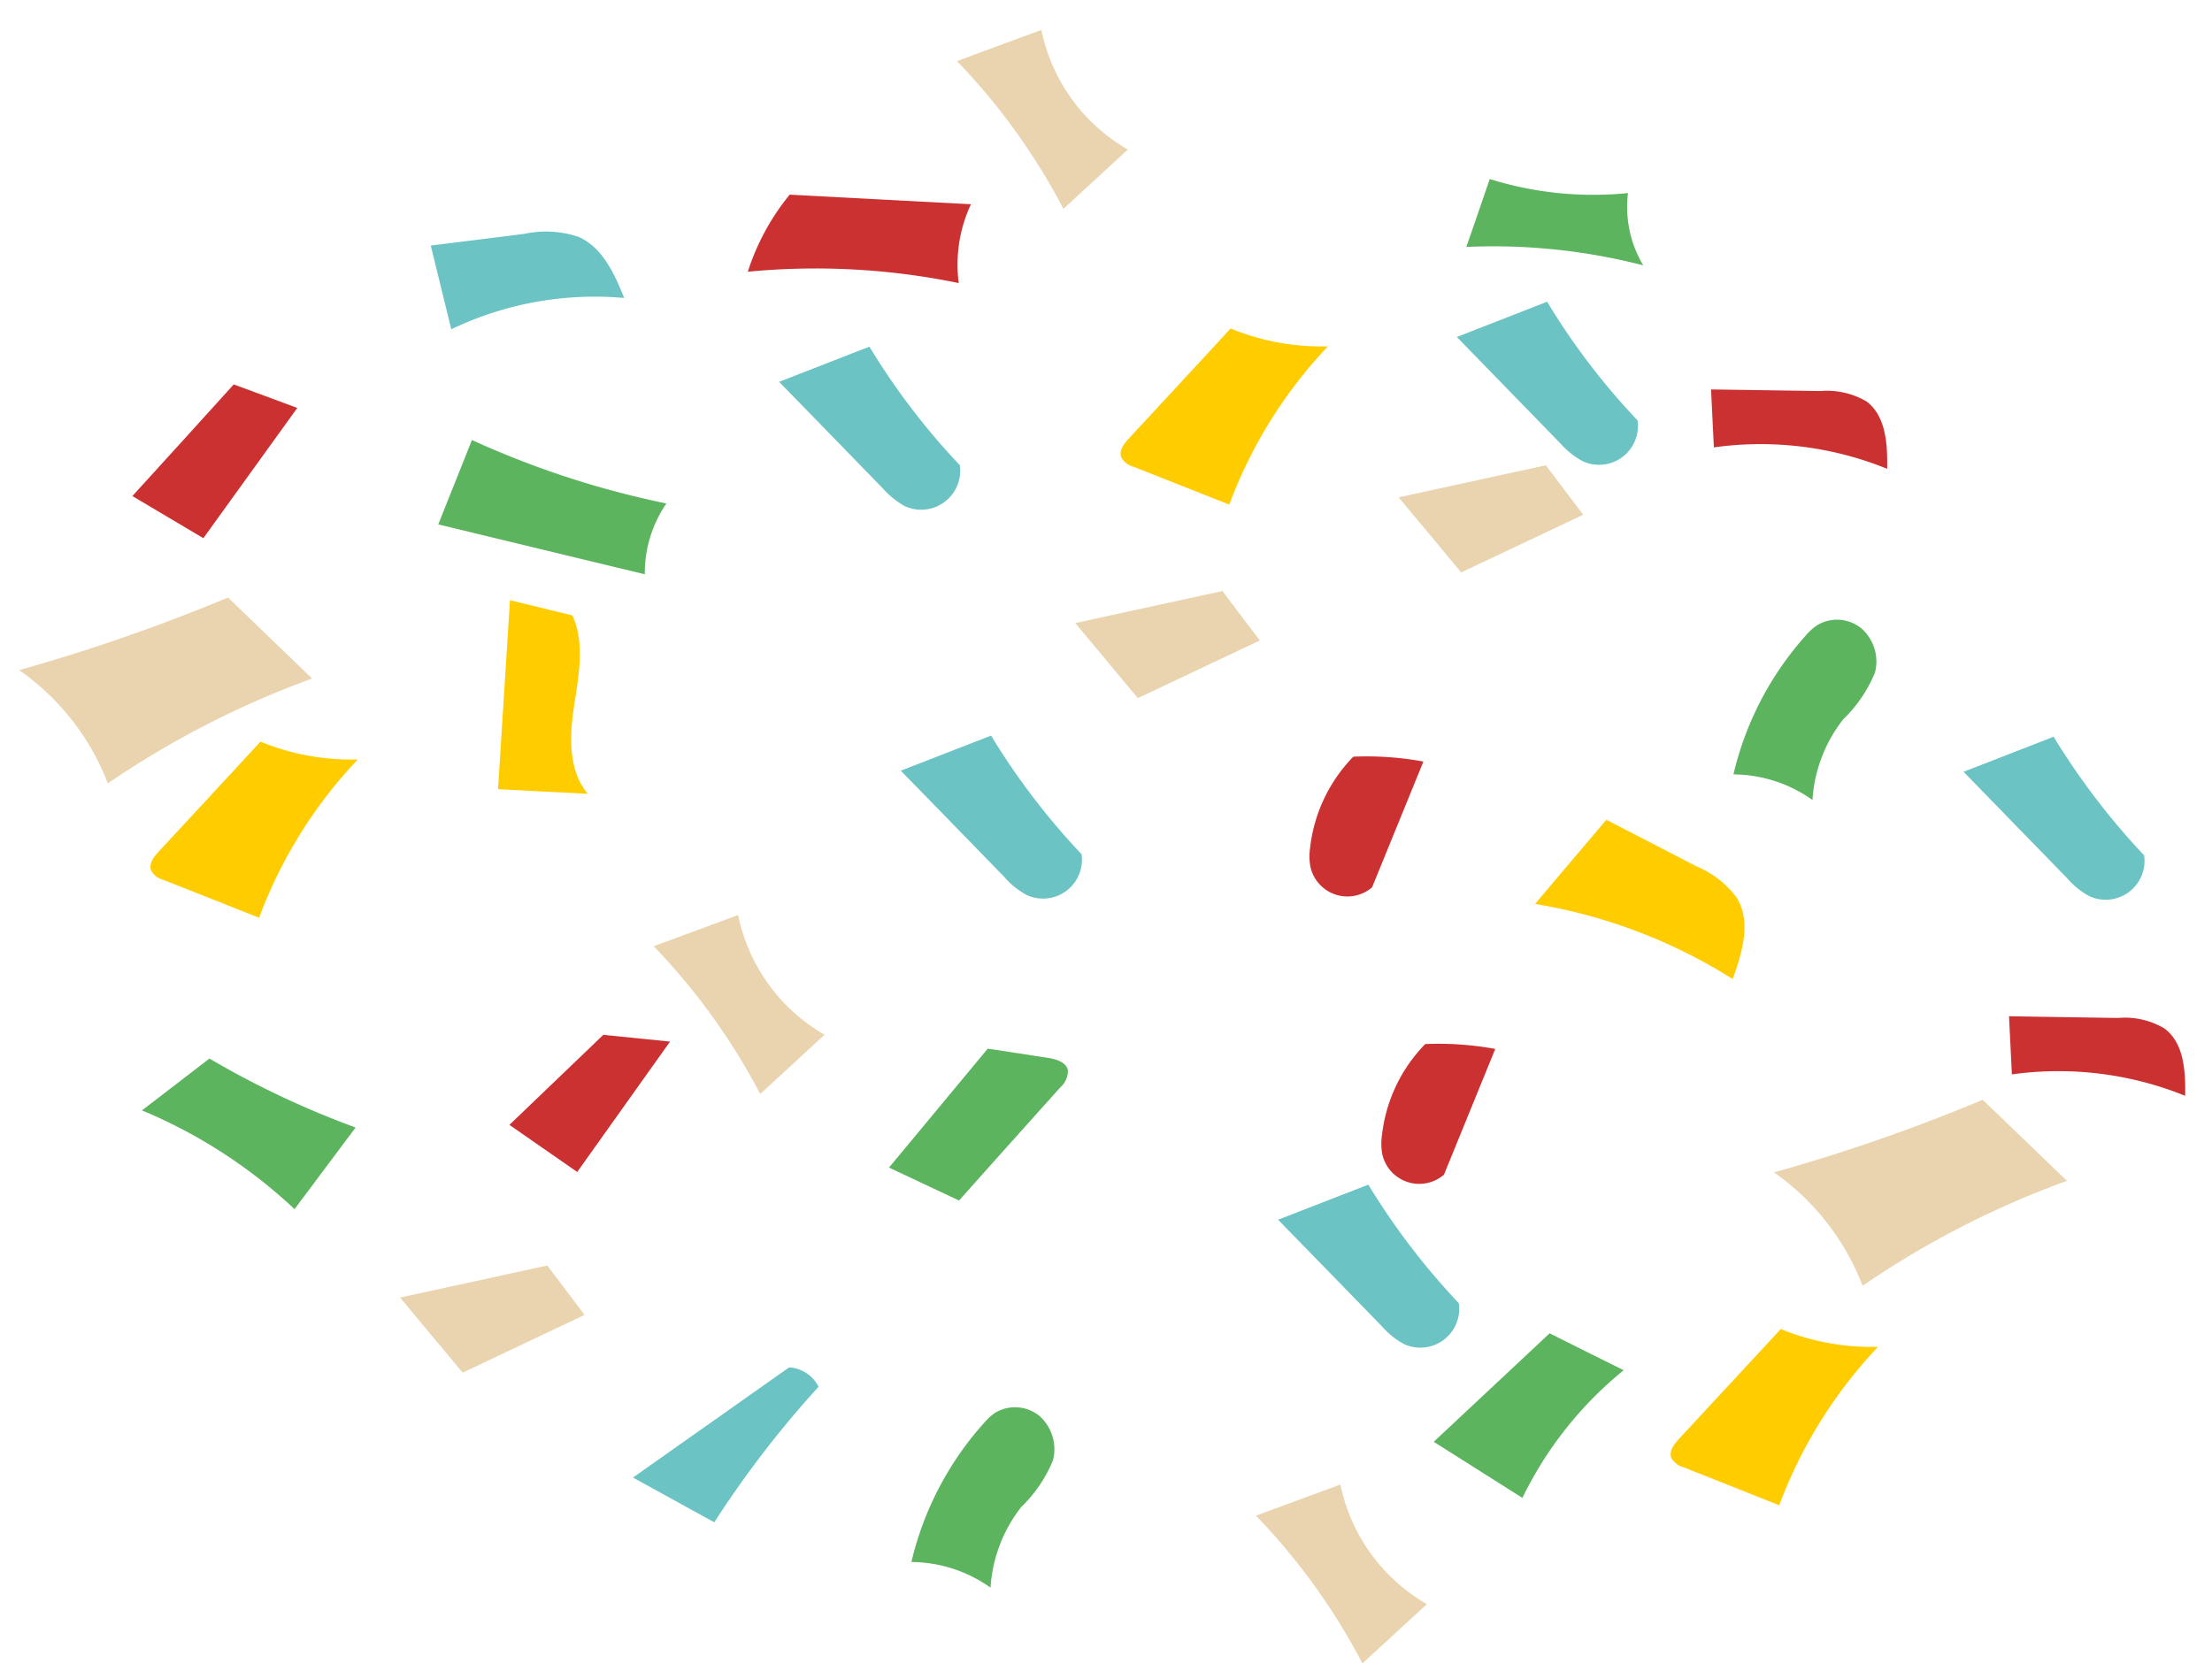 <svg xmlns="http://www.w3.org/2000/svg" width="123.122" height="93.045" viewBox="0 0 123.122 93.045"><g transform="translate(0)"><path d="M160.852,328.356a4.369,4.369,0,0,0-2.382,1.128l-4.846,3.674c.7.813,1.412,1.632,2.111,2.445a18.72,18.72,0,0,1,8.332-5C163.247,329.516,162.213,328.331,160.852,328.356Z" transform="matrix(0.788, 0.616, -0.616, 0.788, 179.408, -335.48)" fill="#cc3131"/><path d="M166.341,331.1a4.291,4.291,0,0,0-2.389,1.122q-2.42,1.834-4.846,3.668c.706.819,1.412,1.632,2.118,2.452a18.793,18.793,0,0,1,8.332-5C168.736,332.255,167.7,331.064,166.341,331.1Z" transform="matrix(0.788, 0.616, -0.616, 0.788, 193.357, -306.112)" fill="#cc3131"/><path d="M171.329,333.351q-3.243-.34-6.473-.668a99.552,99.552,0,0,1-6.661,10.336,13.73,13.73,0,0,1,7.771,1.935A50.767,50.767,0,0,1,171.329,333.351Z" transform="matrix(0.788, 0.616, -0.616, 0.788, 185.385, -302.476)" fill="#ead4af"/><path d="M156.51,339.3c-2.155-.221-4.311-.447-6.466-.668a101.419,101.419,0,0,1-6.668,10.342,13.665,13.665,0,0,1,7.771,1.928A51.159,51.159,0,0,1,156.51,339.3Z" transform="matrix(0.788, 0.616, -0.616, 0.788, 103.054, -326.003)" fill="#ead4af"/><path d="M163.844,332.686a5.346,5.346,0,0,0-2.886.006c-1.84.34-3.681.693-5.521,1.04-.082,2.042-.164,4.09-.239,6.132a29.659,29.659,0,0,1,11.237-3.479C165.949,334.9,165.3,333.24,163.844,332.686Z" transform="matrix(0.788, 0.616, -0.616, 0.788, 172.505, -313.089)" fill="#fc0"/><path d="M145.275,339.474c.479,1.62.945,3.239,1.418,4.853q5.379-2.439,10.764-4.891a6.89,6.89,0,0,1-1.481-3.844A50.437,50.437,0,0,1,145.275,339.474Z" transform="matrix(0.788, 0.616, -0.616, 0.788, 120.906, -332.498)" fill="#5cb45f"/><path d="M154.43,331.853q-4.131,2.893-8.275,5.792a13.049,13.049,0,0,0,.807,4.815,39.475,39.475,0,0,1,9.636-6.731A7.924,7.924,0,0,1,154.43,331.853Z" transform="matrix(0.788, 0.616, -0.616, 0.788, 136.774, -345.259)" fill="#cc3131"/><path d="M152.367,347.054c1.368-.952,2.729-1.916,4.09-2.874-1.664-.353-2.779-1.9-3.611-3.384s-1.664-3.119-3.17-3.914q-1.636.738-3.265,1.475Z" transform="matrix(0.788, 0.616, -0.616, 0.788, 121.441, -323.399)" fill="#fc0"/><path d="M160.727,331.432q-1.673-.435-3.334-.889-2.685,3.233-5.357,6.453c1.771.385,3.548.769,5.319,1.147Q159.038,334.8,160.727,331.432Z" transform="matrix(0.788, 0.616, -0.616, 0.788, 165.634, -331.519)" fill="#ead4af"/><path d="M158.124,342.433c-1.1-.29-2.219-.592-3.328-.889q-2.675,3.233-5.357,6.453,2.666.576,5.319,1.147C155.88,346.914,157,344.67,158.124,342.433Z" transform="matrix(0.788, 0.616, -0.616, 0.788, 118.875, -294.036)" fill="#ead4af"/><path d="M159.96,331.44a2.456,2.456,0,0,0-2.08-1.475,2.141,2.141,0,0,0-2.086,1.393,3.282,3.282,0,0,0-.145.895,17.609,17.609,0,0,0,1.595,8.5,7.657,7.657,0,0,1,4.342-1.588,8.081,8.081,0,0,1-1.418-4.582A7.7,7.7,0,0,0,159.96,331.44Z" transform="matrix(0.788, 0.616, -0.616, 0.788, 182.48, -322.261)" fill="#5cb45f"/><path d="M158.525,341.4a2.483,2.483,0,0,0-2.08-1.481,2.149,2.149,0,0,0-2.092,1.392,3.579,3.579,0,0,0-.139.9,17.642,17.642,0,0,0,1.588,8.5,7.692,7.692,0,0,1,4.349-1.588,8.1,8.1,0,0,1-1.418-4.582A7.7,7.7,0,0,0,158.525,341.4Z" transform="matrix(0.788, 0.616, -0.616, 0.788, 143.995, -285.372)" fill="#5cb45f"/><path d="M149.261,348.475q2.288-.132,4.588-.258l-.4-8.9q-1.579.993-3.157,1.991Z" transform="matrix(0.788, 0.616, -0.616, 0.788, 125.397, -303.917)" fill="#cc3131"/><path d="M145.659,351a1.068,1.068,0,0,0,.857-.006c1.834-.542,3.668-1.078,5.5-1.62a25.894,25.894,0,0,1-1.1-10.323,13.272,13.272,0,0,1-4.878,2.553q-.34,4.159-.693,8.313C145.313,350.32,145.319,350.8,145.659,351Z" transform="matrix(0.788, 0.616, -0.616, 0.788, 109.849, -317.854)" fill="#fc0"/><path d="M159.433,346.829a1.121,1.121,0,0,0,.857-.006q2.751-.813,5.5-1.613a26.092,26.092,0,0,1-1.1-10.336,13.242,13.242,0,0,1-4.872,2.552c-.233,2.779-.466,5.546-.7,8.319C159.087,346.142,159.093,346.622,159.433,346.829Z" transform="matrix(0.788, 0.616, -0.616, 0.788, 181.04, -290.347)" fill="#fc0"/><path d="M163.228,345.489a20.963,20.963,0,0,1,.063-9.069c-1.506.309-3.006.618-4.512.92q-.681,4.367-1.361,8.729C159.358,345.874,161.293,345.684,163.228,345.489Z" transform="matrix(0.788, 0.616, -0.616, 0.788, 168.936, -289.401)" fill="#5cb45f"/><path d="M152.039,351.415c1.7-.277,3.4-.548,5.1-.826a57.105,57.105,0,0,1-.076-9.516,1.957,1.957,0,0,0-1.954.158Q153.574,346.326,152.039,351.415Z" transform="matrix(0.788, 0.616, -0.616, 0.788, 131.896, -288.31)" fill="#6bc3c3"/><path d="M143.835,338.081q-.3,4.188-.618,8.37l4.557-.586q-.17-4.471-.347-8.93C146.229,337.312,145.032,337.7,143.835,338.081Z" transform="matrix(0.788, 0.616, -0.616, 0.788, 107.926, -333.608)" fill="#cc3131"/><path d="M150.114,334.292a5.686,5.686,0,0,0-2.477,1.721c-1.235,1.248-2.471,2.483-3.706,3.725,1.254.983,2.515,1.979,3.769,2.969a18.458,18.458,0,0,1,6.51-7.3C152.95,334.677,151.519,333.933,150.114,334.292Z" transform="matrix(0.788, 0.616, -0.616, 0.788, 119.837, -342.704)" fill="#6bc3c3"/><path d="M165.666,335.42a4.391,4.391,0,0,0,1.569.025,2.164,2.164,0,0,0,1.008-3.668,39.817,39.817,0,0,1-8.036-2.1L157.46,334.3Z" transform="matrix(0.788, 0.616, -0.616, 0.788, 191.144, -317.456)" fill="#6bc3c3"/><path d="M163.338,342.27a4.381,4.381,0,0,0,1.569.019,2.164,2.164,0,0,0,1.008-3.668,39.411,39.411,0,0,1-8.035-2.1l-2.754,4.632Q159.229,341.706,163.338,342.27Z" transform="matrix(0.788, 0.616, -0.616, 0.788, 159.05, -296.479)" fill="#6bc3c3"/><path d="M159.775,335.159a4.532,4.532,0,0,0,1.569.013,2.164,2.164,0,0,0,1.008-3.668,38.589,38.589,0,0,1-8.035-2.105l-2.748,4.639Q155.672,334.6,159.775,335.159Z" transform="matrix(0.788, 0.616, -0.616, 0.788, 167.421, -337.827)" fill="#6bc3c3"/><path d="M155.3,339.151a4.69,4.69,0,0,0,1.569.025,2.176,2.176,0,0,0,1.008-3.681,38.821,38.821,0,0,1-8.029-2.1c-.92,1.544-1.834,3.088-2.754,4.638C149.832,338.4,152.567,338.779,155.3,339.151Z" transform="matrix(0.788, 0.616, -0.616, 0.788, 135.684, -335.721)" fill="#6bc3c3"/><path d="M157.481,328.2a19.256,19.256,0,0,1-6.542,4.122c.435,1.267.876,2.521,1.3,3.781a33.434,33.434,0,0,1,8.388-5.256A6.325,6.325,0,0,1,157.481,328.2Z" transform="matrix(0.788, 0.616, -0.616, 0.788, 168.692, -344.881)" fill="#5cb45f"/><path d="M159.818,340.355a10.023,10.023,0,0,1-7.891-2.288q-1.314,2.137-2.634,4.26a35.692,35.692,0,0,1,9.737,2.83C159.295,343.562,159.559,341.955,159.818,340.355Z" transform="matrix(0.788, 0.616, -0.616, 0.788, 129.615, -309.04)" fill="#ead4af"/><path d="M157.115,332.538a9.982,9.982,0,0,1-7.891-2.281q-1.323,2.127-2.634,4.26a35.486,35.486,0,0,1,9.731,2.83C156.585,335.746,156.85,334.139,157.115,332.538Z" transform="matrix(0.788, 0.616, -0.616, 0.788, 143.816, -350.496)" fill="#ead4af"/><path d="M167.107,341.038a10.021,10.021,0,0,1-7.891-2.281c-.876,1.412-1.758,2.836-2.634,4.26a35.35,35.35,0,0,1,9.731,2.83Q166.71,343.436,167.107,341.038Z" transform="matrix(0.788, 0.616, -0.616, 0.788, 157.821, -282.367)" fill="#ead4af"/><path d="M157.1,343.34a2.106,2.106,0,0,0,3.441-1.185q-1.031-3.64-2.061-7.273a17.467,17.467,0,0,0-3.239,2.187,8.638,8.638,0,0,0,1.223,5.47A3.268,3.268,0,0,0,157.1,343.34Z" transform="matrix(0.788, 0.616, -0.616, 0.788, 164.633, -303.112)" fill="#cc3131"/><path d="M156.64,337.471c-.359-.29-.895-.076-1.3.151-.983.554-1.966,1.1-2.949,1.657q-.123,4.3-.252,8.6c1.393-.321,2.8-.637,4.2-.958q.274-4.216.561-8.432A1.219,1.219,0,0,0,156.64,337.471Z" transform="matrix(0.788, 0.616, -0.616, 0.788, 143.889, -302.842)" fill="#5cb45f"/><path d="M146.625,348.2A28.319,28.319,0,0,1,156.7,347.3c-.038-1.884-.082-3.775-.12-5.672a49.9,49.9,0,0,1-8.773,1.985C147.413,345.148,147.022,346.673,146.625,348.2Z" transform="matrix(0.788, 0.616, -0.616, 0.788, 106.852, -302.883)" fill="#5cb45f"/><path d="M163.338,342.27a4.381,4.381,0,0,0,1.569.019,2.164,2.164,0,0,0,1.008-3.668,39.411,39.411,0,0,1-8.035-2.1l-2.754,4.632Q159.229,341.706,163.338,342.27Z" transform="matrix(0.788, 0.616, -0.616, 0.788, 138.05, -321.479)" fill="#6bc3c3"/><path d="M157.1,343.34a2.106,2.106,0,0,0,3.441-1.185q-1.031-3.64-2.061-7.273a17.467,17.467,0,0,0-3.239,2.187,8.638,8.638,0,0,0,1.223,5.47A3.268,3.268,0,0,0,157.1,343.34Z" transform="matrix(0.788, 0.616, -0.616, 0.788, 160.633, -319.112)" fill="#cc3131"/><path d="M160.727,331.432q-1.673-.435-3.334-.889-2.685,3.233-5.357,6.453c1.771.385,3.548.769,5.319,1.147Q159.038,334.8,160.727,331.432Z" transform="matrix(0.788, 0.616, -0.616, 0.788, 147.634, -324.519)" fill="#ead4af"/><path d="M145.659,351a1.068,1.068,0,0,0,.857-.006c1.834-.542,3.668-1.078,5.5-1.62a25.894,25.894,0,0,1-1.1-10.323,13.272,13.272,0,0,1-4.878,2.553q-.34,4.159-.693,8.313C145.313,350.32,145.319,350.8,145.659,351Z" transform="matrix(0.788, 0.616, -0.616, 0.788, 163.849, -340.854)" fill="#fc0"/></g></svg>